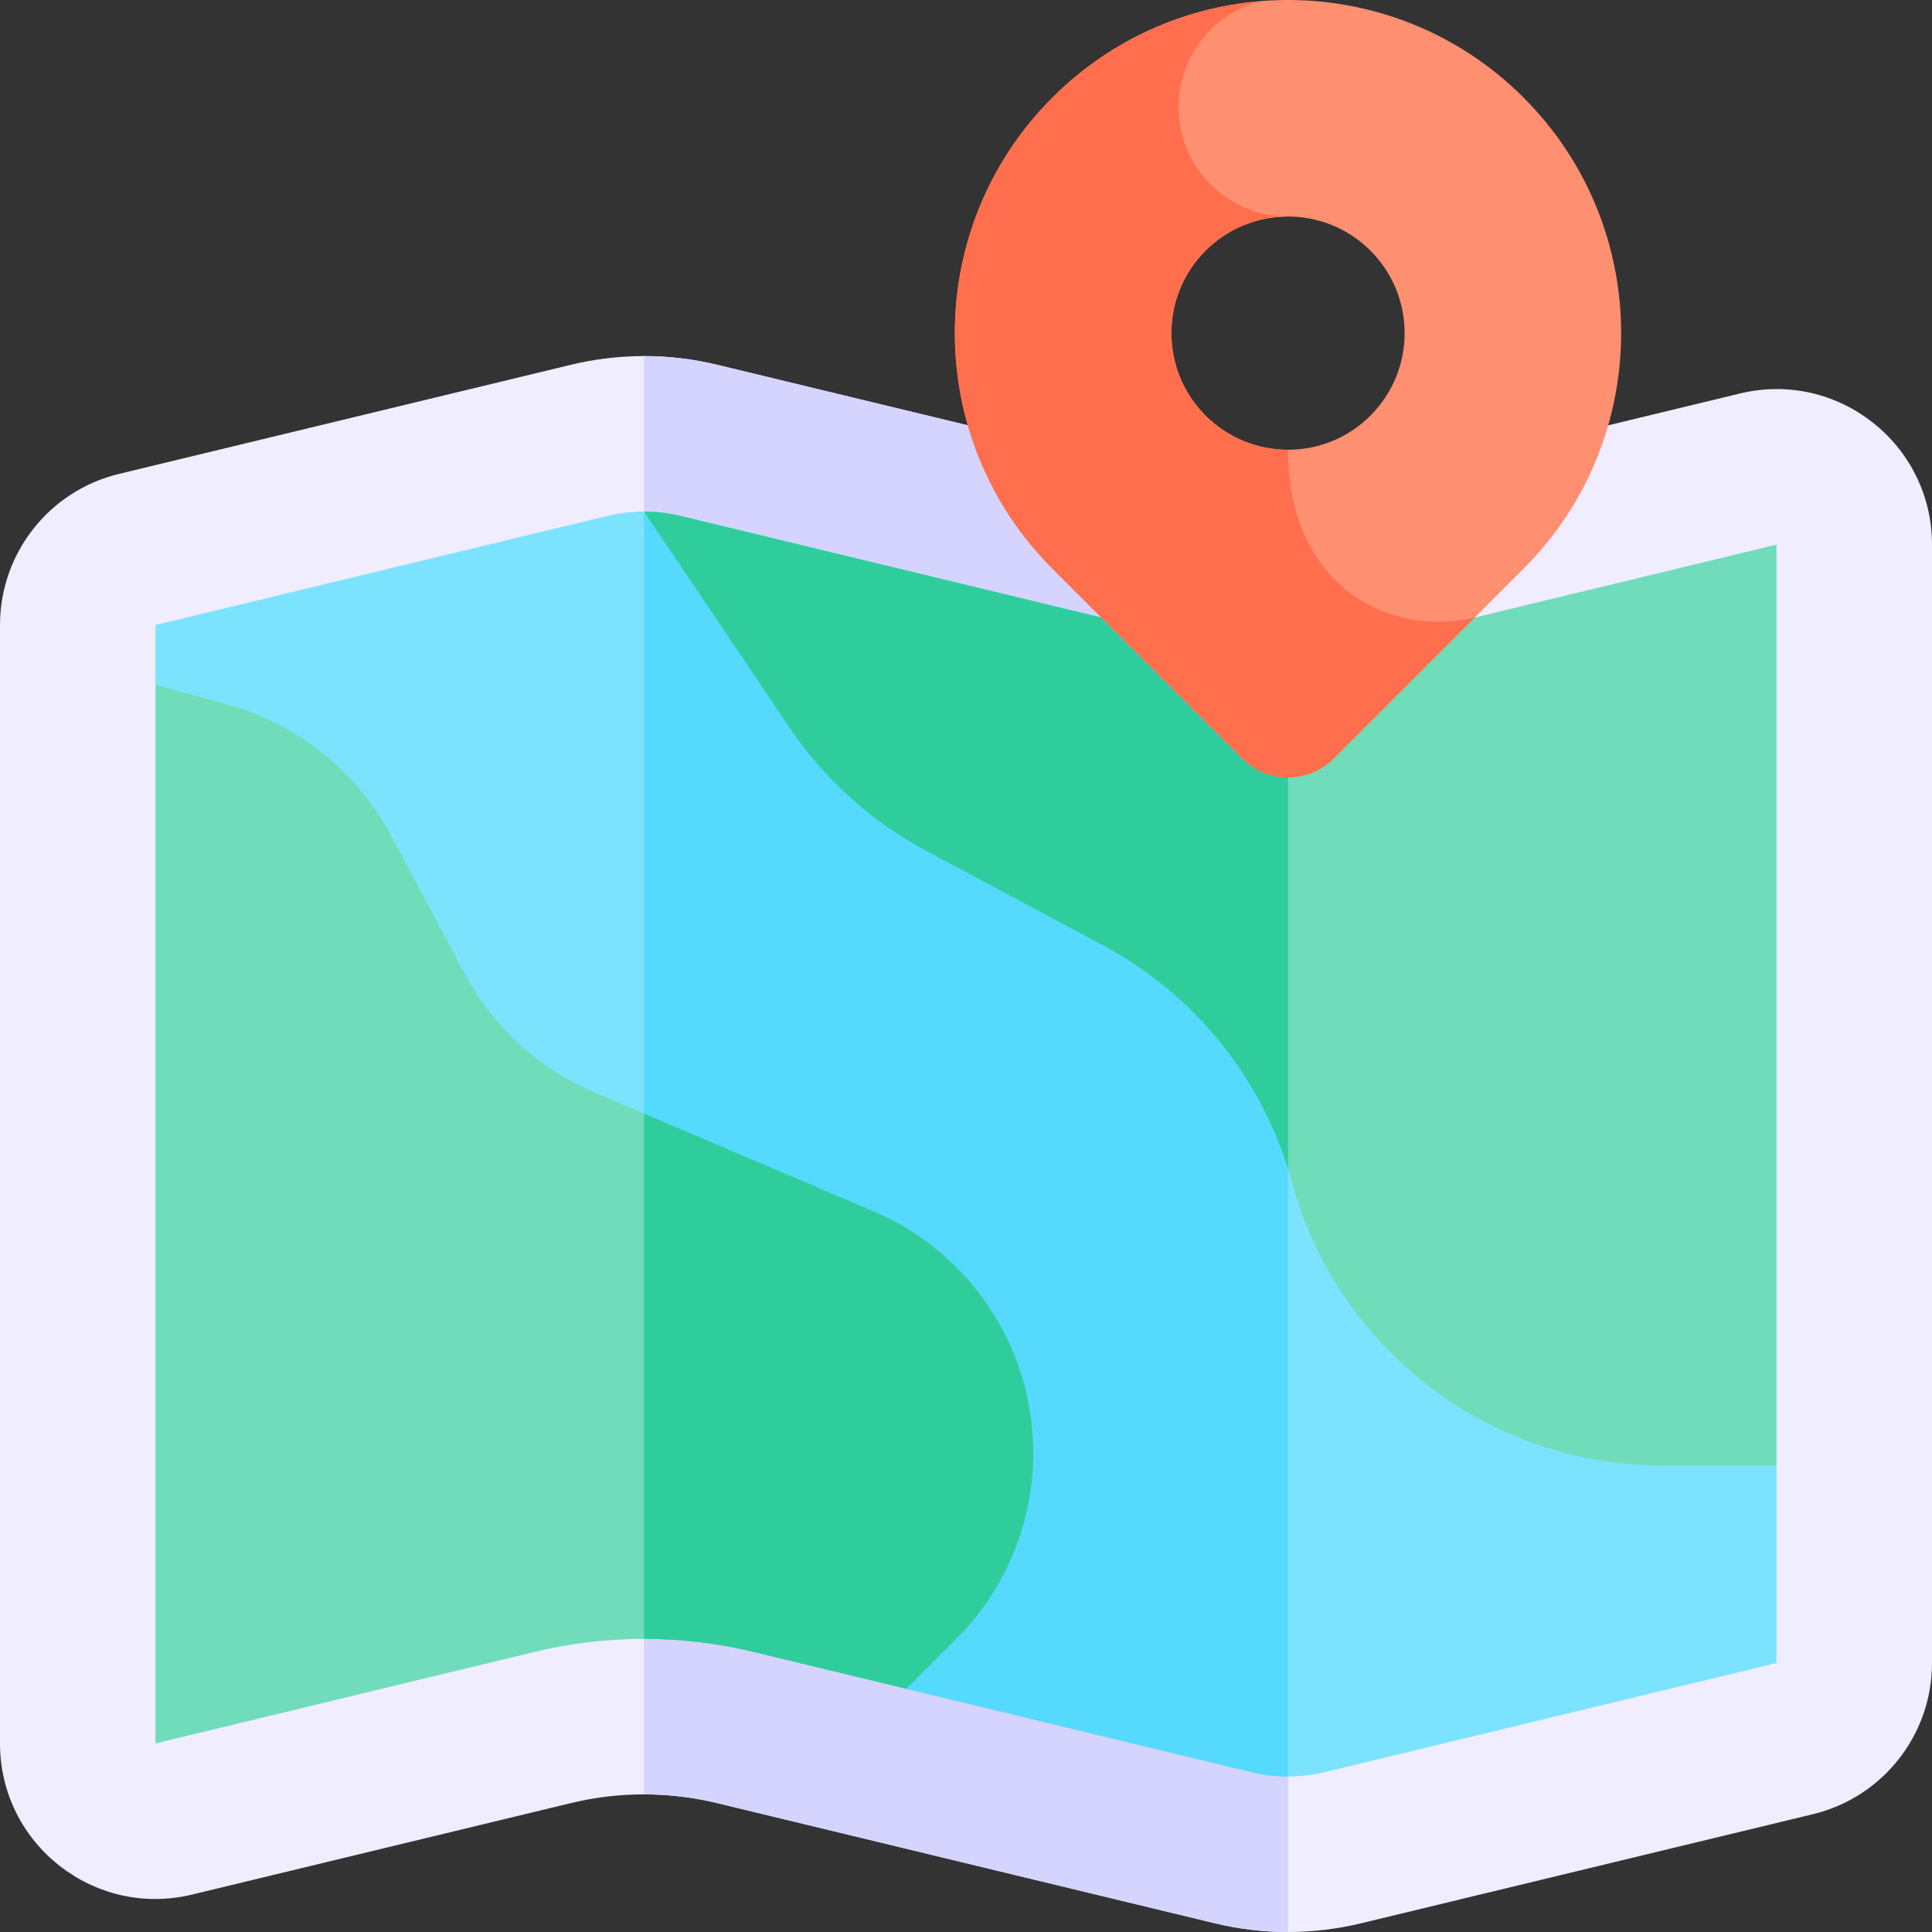 <svg id="fi_4881524" enable-background="new 0 0 512 512" height="512" viewBox="0 0 512 512" width="512" xmlns="http://www.w3.org/2000/svg"><rect x="0" y="0" width="512" height="512" fill="#333333" stroke="none"/><g><g><g><path d="m190.01 96.664 131.98 31.867c12.713 3.069 25.973 3.069 38.686 0l100.445-24.252c25.926-6.26 50.879 13.385 50.879 40.056v296.384c0 19.033-13.035 35.589-31.536 40.056l-119.788 28.923c-12.713 3.069-25.973 3.069-38.686 0l-131.98-31.867c-12.713-3.069-25.973-3.069-38.686 0l-100.445 24.253c-25.926 6.259-50.879-13.385-50.879-40.057v-296.384c0-19.033 13.035-35.589 31.536-40.056l119.788-28.923c12.712-3.069 25.973-3.069 38.686 0z" fill="#efedff"></path></g></g><g><g><path d="m170.667 94.362c6.493 0 12.987.767 19.343 2.302l131.98 31.867c6.356 1.535 12.85 2.302 19.343 2.302v381.167c-6.493 0-12.987-.767-19.343-2.302l-131.98-31.867c-6.356-1.535-12.85-2.302-19.343-2.302z" fill="#d4d4ff"></path></g></g><g><g><path d="m170.667 135.57c-3.255 0-6.508.387-9.671 1.151l-119.788 28.922v15.809l198.989 266.105 91.464 22.084c3.164.764 6.417 1.151 9.672 1.151s6.508-.387 9.671-1.151l119.788-28.923v-52.341z" fill="#7ce3ff"></path></g></g><g><g><path d="m170.667 434.322c9.762 0 19.524 1.161 29.014 3.453l40.516 9.782 13.266-13.278c23.063-23.083 27.002-59.085 9.477-86.609-7.55-11.857-18.511-21.152-31.443-26.661l-74.112-31.574c-14.602-6.221-26.641-17.244-34.121-31.243l-19.807-37.069c-8.979-16.805-24.453-29.196-42.815-34.285l-19.434-5.386-.001 280.574 100.446-24.252c9.489-2.29 19.251-3.452 29.014-3.452z" fill="#70dcba"></path></g></g><g><g><path d="m245.509 225.514 46.719 24.963c24.678 13.186 42.835 35.955 50.198 62.948 12.072 44.253 52.267 74.953 98.138 74.953h30.229l.001-244.043-100.446 24.252c-9.489 2.291-19.251 3.453-29.014 3.453-9.762 0-19.524-1.161-29.014-3.453l-131.98-31.866c-3.164-.764-6.418-1.151-9.672-1.151l38.4 57.036c9.277 13.78 21.789 25.079 36.441 32.908z" fill="#70dcba"></path></g></g><g><g><path d="m170.667 135.57-.001 219.006 69.531 92.982 91.464 22.084c3.164.764 6.417 1.151 9.672 1.151v-191.464z" fill="#55dafe"></path></g></g><g><g><path d="m262.94 347.671c-7.55-11.857-18.511-21.152-31.443-26.661l-60.831-25.916v139.229h.001c9.762 0 19.524 1.161 29.014 3.453l40.516 9.782 13.266-13.278c23.063-23.083 27.002-59.085 9.477-86.609z" fill="#30cd9c"></path></g></g><g><g><path d="m245.509 225.514 46.719 24.963c23.542 12.579 41.142 33.883 49.106 59.253v-137.69c-9.762 0-19.524-1.161-29.014-3.453l-131.98-31.866c-3.164-.764-6.418-1.151-9.672-1.151l38.4 57.036c9.277 13.78 21.789 25.079 36.441 32.908z" fill="#30cd9c"></path></g></g><g><g><g><path d="m403.761 25.859c-34.478-34.478-90.378-34.478-124.856 0-34.478 34.478-34.478 90.377 0 124.855l50.298 50.298c6.699 6.699 17.561 6.699 24.26 0l50.298-50.298c34.478-34.478 34.478-90.378 0-124.855zm-40.574 84.281c-12.069 12.069-31.637 12.069-43.707 0-12.069-12.069-12.069-31.637 0-43.707 12.069-12.069 31.637-12.069 43.707 0 12.069 12.069 12.069 31.637 0 43.707z" fill="#ff8f71"></path></g></g></g><g><g><path d="m329.203 201.012c6.699 6.699 17.561 6.699 24.26 0l37.371-37.371c-22.433 5.376-49.501-8.094-49.501-44.449-7.909 0-15.819-3.017-21.853-9.052-12.069-12.069-12.069-31.637 0-43.707 6.035-6.035 13.944-9.052 21.853-9.052-16.012 0-28.992-12.98-28.992-28.992 0-13.498 9.225-24.841 21.714-28.07-20.111 1.654-39.764 10.153-55.15 25.539-34.478 34.478-34.478 90.377 0 124.855z" fill="#ff6f4d"></path></g></g></g></svg>